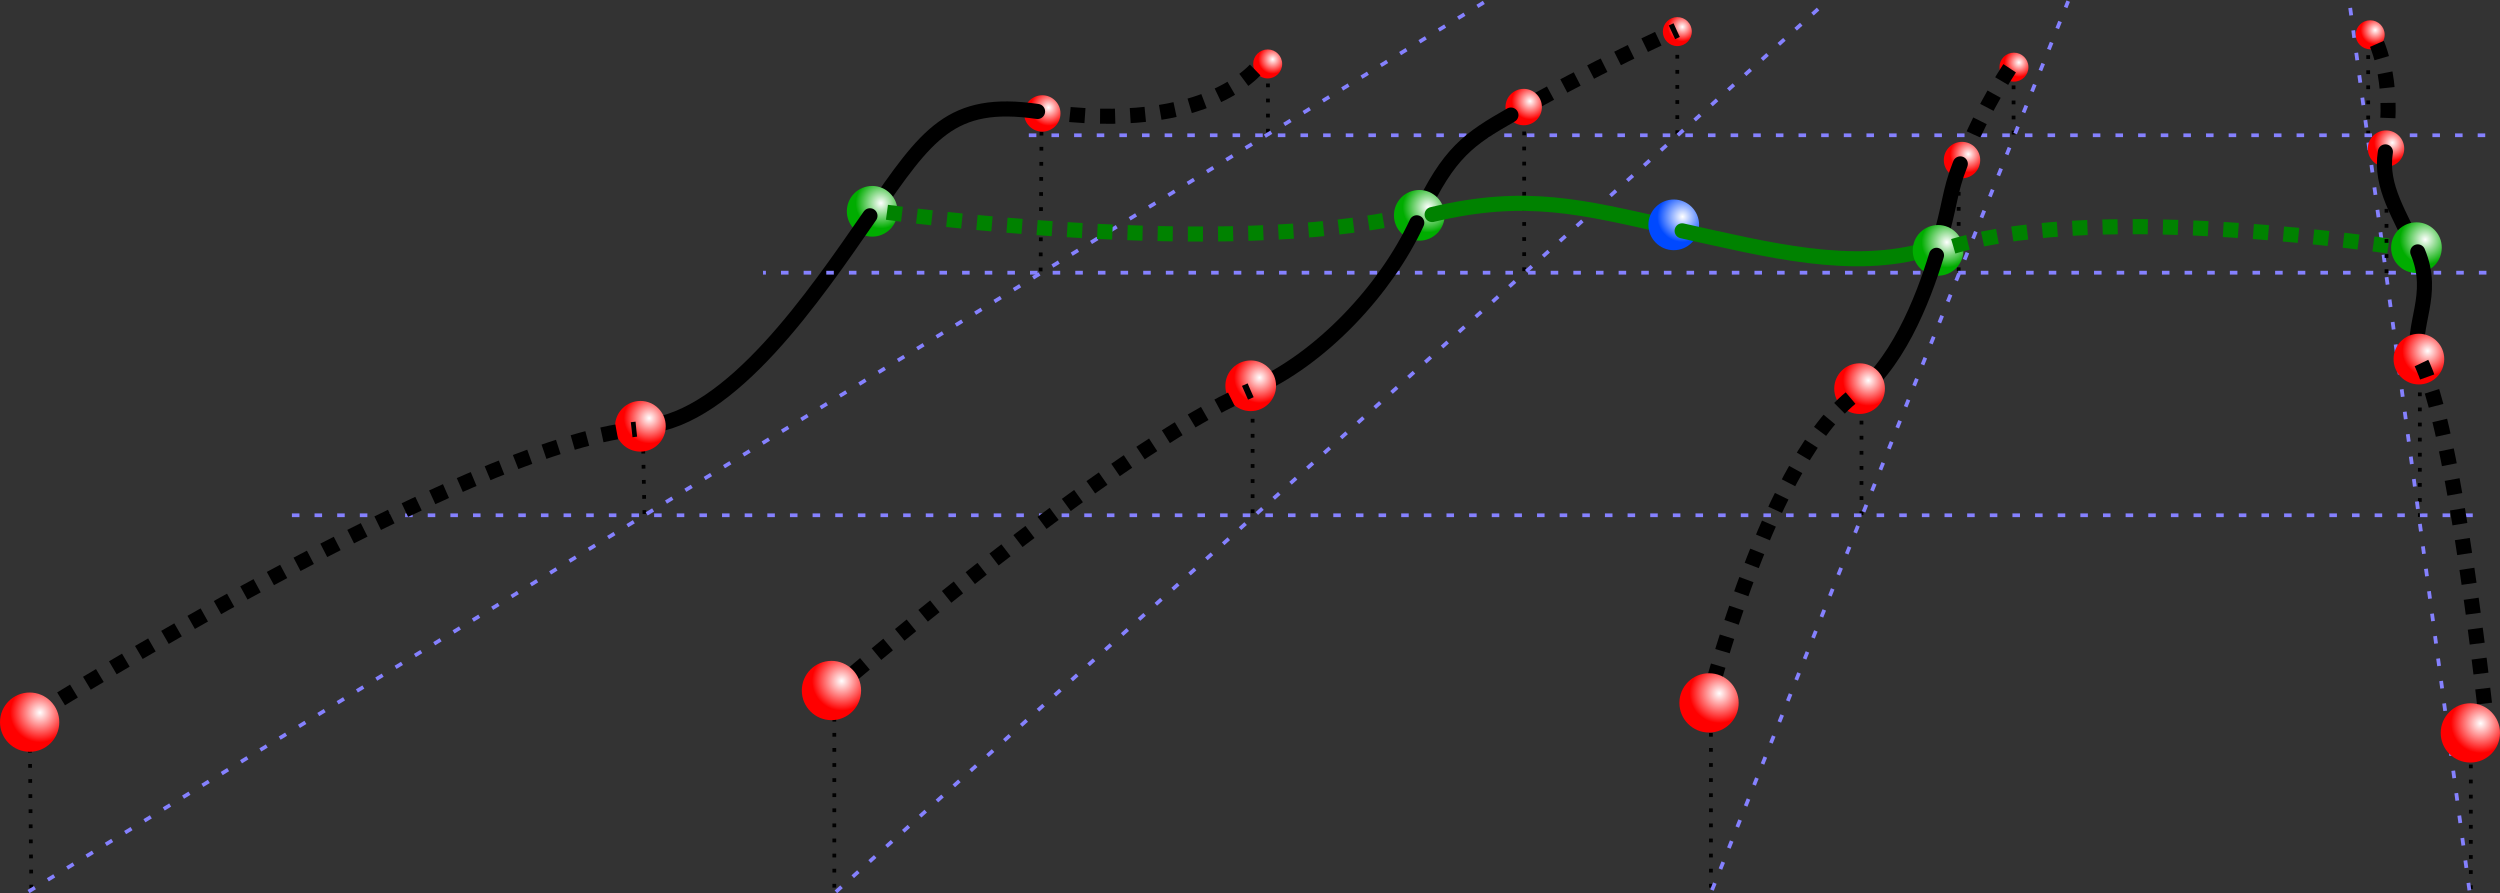 <?xml version="1.0" encoding="UTF-8" standalone="no"?>
<!-- Created with Inkscape (http://www.inkscape.org/) -->

<svg
   xmlns:dc="http://purl.org/dc/elements/1.1/"
   xmlns:cc="http://creativecommons.org/ns#"
   xmlns:rdf="http://www.w3.org/1999/02/22-rdf-syntax-ns#"
   xmlns:svg="http://www.w3.org/2000/svg"
   xmlns="http://www.w3.org/2000/svg"
   xmlns:xlink="http://www.w3.org/1999/xlink"
   xmlns:sodipodi="http://sodipodi.sourceforge.net/DTD/sodipodi-0.dtd"
   xmlns:inkscape="http://www.inkscape.org/namespaces/inkscape"
   width="662.587"
   height="236.727"
   id="svg2"
   version="1.1"
   inkscape:version="0.48.4 r9939"
   sodipodi:docname="catmullrom_interpolation.svg">
  <rect width="100%" height="100%" fill="#333333" stroke="none"/>
  <defs
     id="defs4">
    <inkscape:perspective
       sodipodi:type="inkscape:persp3d"
       inkscape:vp_x="0 : 526.18109 : 1"
       inkscape:vp_y="0 : 1000 : 0"
       inkscape:vp_z="744.09448 : 526.18109 : 1"
       inkscape:persp3d-origin="372.04724 : 350.78739 : 1"
       id="perspective4596" />
    <linearGradient
       id="linearGradient3868">
      <stop
         style="stop-color:#ffffff;stop-opacity:1;"
         offset="0"
         id="stop3870" />
      <stop
         style="stop-color:#ff0000;stop-opacity:1;"
         offset="1"
         id="stop3872" />
    </linearGradient>
    <radialGradient
       inkscape:collect="always"
       xlink:href="#linearGradient3868"
       id="radialGradient3874"
       cx="0.572"
       cy="557.694"
       fx="0.572"
       fy="557.694"
       r="7.857"
       gradientUnits="userSpaceOnUse" />
    <radialGradient
       inkscape:collect="always"
       xlink:href="#linearGradient3868-7"
       id="radialGradient3874-3"
       cx="0.572"
       cy="557.694"
       fx="0.572"
       fy="557.694"
       r="7.857"
       gradientUnits="userSpaceOnUse" />
    <linearGradient
       id="linearGradient3868-7">
      <stop
         style="stop-color:#ffffff;stop-opacity:1;"
         offset="0"
         id="stop3870-2" />
      <stop
         style="stop-color:#ff0000;stop-opacity:1;"
         offset="1"
         id="stop3872-7" />
    </linearGradient>
    <radialGradient
       r="7.857"
       fy="557.694"
       fx="0.572"
       cy="557.694"
       cx="0.572"
       gradientUnits="userSpaceOnUse"
       id="radialGradient3891"
       xlink:href="#linearGradient3868-7"
       inkscape:collect="always" />
    <radialGradient
       r="7.857"
       fy="557.694"
       fx="0.572"
       cy="557.694"
       cx="0.572"
       gradientUnits="userSpaceOnUse"
       id="radialGradient3891-1"
       xlink:href="#linearGradient3868-7-5"
       inkscape:collect="always" />
    <linearGradient
       id="linearGradient3868-7-5">
      <stop
         style="stop-color:#ffffff;stop-opacity:1;"
         offset="0"
         id="stop3870-2-9" />
      <stop
         style="stop-color:#ff0000;stop-opacity:1;"
         offset="1"
         id="stop3872-7-0" />
    </linearGradient>
    <radialGradient
       r="7.857"
       fy="557.694"
       fx="0.572"
       cy="557.694"
       cx="0.572"
       gradientUnits="userSpaceOnUse"
       id="radialGradient3925"
       xlink:href="#linearGradient3868-7-5"
       inkscape:collect="always" />
    <radialGradient
       r="7.857"
       fy="557.694"
       fx="0.572"
       cy="557.694"
       cx="0.572"
       gradientUnits="userSpaceOnUse"
       id="radialGradient3925-7"
       xlink:href="#linearGradient3868-7-5-1"
       inkscape:collect="always" />
    <linearGradient
       id="linearGradient3868-7-5-1">
      <stop
         style="stop-color:#ffffff;stop-opacity:1;"
         offset="0"
         id="stop3870-2-9-0" />
      <stop
         style="stop-color:#ff0000;stop-opacity:1;"
         offset="1"
         id="stop3872-7-0-1" />
    </linearGradient>
    <radialGradient
       r="7.857"
       fy="557.694"
       fx="0.572"
       cy="557.694"
       cx="0.572"
       gradientUnits="userSpaceOnUse"
       id="radialGradient3959"
       xlink:href="#linearGradient3868-7-5-1"
       inkscape:collect="always" />
    <radialGradient
       inkscape:collect="always"
       xlink:href="#linearGradient3868-1"
       id="radialGradient3874-32"
       cx="0.572"
       cy="557.694"
       fx="0.572"
       fy="557.694"
       r="7.857"
       gradientUnits="userSpaceOnUse" />
    <linearGradient
       id="linearGradient3868-1">
      <stop
         style="stop-color:#ffffff;stop-opacity:1;"
         offset="0"
         id="stop3870-9" />
      <stop
         style="stop-color:#ff0000;stop-opacity:1;"
         offset="1"
         id="stop3872-4" />
    </linearGradient>
    <radialGradient
       r="7.857"
       fy="557.694"
       fx="0.572"
       cy="557.694"
       cx="0.572"
       gradientUnits="userSpaceOnUse"
       id="radialGradient3993"
       xlink:href="#linearGradient3868-1"
       inkscape:collect="always" />
    <radialGradient
       inkscape:collect="always"
       xlink:href="#linearGradient3868-3"
       id="radialGradient3874-7"
       cx="0.572"
       cy="557.694"
       fx="0.572"
       fy="557.694"
       r="7.857"
       gradientUnits="userSpaceOnUse" />
    <linearGradient
       id="linearGradient3868-3">
      <stop
         style="stop-color:#ffffff;stop-opacity:1;"
         offset="0"
         id="stop3870-4" />
      <stop
         style="stop-color:#ff0000;stop-opacity:1;"
         offset="1"
         id="stop3872-0" />
    </linearGradient>
    <radialGradient
       r="7.857"
       fy="557.694"
       fx="0.572"
       cy="557.694"
       cx="0.572"
       gradientUnits="userSpaceOnUse"
       id="radialGradient3993-1"
       xlink:href="#linearGradient3868-3"
       inkscape:collect="always" />
    <radialGradient
       inkscape:collect="always"
       xlink:href="#linearGradient3868-70"
       id="radialGradient3874-5"
       cx="0.572"
       cy="557.694"
       fx="0.572"
       fy="557.694"
       r="7.857"
       gradientUnits="userSpaceOnUse" />
    <linearGradient
       id="linearGradient3868-70">
      <stop
         style="stop-color:#ffffff;stop-opacity:1;"
         offset="0"
         id="stop3870-22" />
      <stop
         style="stop-color:#ff0000;stop-opacity:1;"
         offset="1"
         id="stop3872-76" />
    </linearGradient>
    <radialGradient
       r="7.857"
       fy="557.694"
       fx="0.572"
       cy="557.694"
       cx="0.572"
       gradientUnits="userSpaceOnUse"
       id="radialGradient3993-9"
       xlink:href="#linearGradient3868-70"
       inkscape:collect="always" />
    <radialGradient
       r="7.857"
       fy="557.694"
       fx="0.572"
       cy="557.694"
       cx="0.572"
       gradientUnits="userSpaceOnUse"
       id="radialGradient3891-7"
       xlink:href="#linearGradient3868-7-1"
       inkscape:collect="always" />
    <linearGradient
       id="linearGradient3868-7-1">
      <stop
         style="stop-color:#ffffff;stop-opacity:1;"
         offset="0"
         id="stop3870-2-94" />
      <stop
         style="stop-color:#ff0000;stop-opacity:1;"
         offset="1"
         id="stop3872-7-8" />
    </linearGradient>
    <radialGradient
       r="7.857"
       fy="557.694"
       fx="0.572"
       cy="557.694"
       cx="0.572"
       gradientUnits="userSpaceOnUse"
       id="radialGradient4061"
       xlink:href="#linearGradient3868-7-1"
       inkscape:collect="always" />
    <radialGradient
       r="7.857"
       fy="557.694"
       fx="0.572"
       cy="557.694"
       cx="0.572"
       gradientUnits="userSpaceOnUse"
       id="radialGradient3891-79"
       xlink:href="#linearGradient3868-7-6"
       inkscape:collect="always" />
    <linearGradient
       id="linearGradient3868-7-6">
      <stop
         style="stop-color:#ffffff;stop-opacity:1;"
         offset="0"
         id="stop3870-2-0" />
      <stop
         style="stop-color:#ff0000;stop-opacity:1;"
         offset="1"
         id="stop3872-7-3" />
    </linearGradient>
    <radialGradient
       r="7.857"
       fy="557.694"
       fx="0.572"
       cy="557.694"
       cx="0.572"
       gradientUnits="userSpaceOnUse"
       id="radialGradient4061-7"
       xlink:href="#linearGradient3868-7-6"
       inkscape:collect="always" />
    <radialGradient
       r="7.857"
       fy="557.694"
       fx="0.572"
       cy="557.694"
       cx="0.572"
       gradientUnits="userSpaceOnUse"
       id="radialGradient3891-5"
       xlink:href="#linearGradient3868-7-0"
       inkscape:collect="always" />
    <linearGradient
       id="linearGradient3868-7-0">
      <stop
         style="stop-color:#ffffff;stop-opacity:1;"
         offset="0"
         id="stop3870-2-3" />
      <stop
         style="stop-color:#ff0000;stop-opacity:1;"
         offset="1"
         id="stop3872-7-1" />
    </linearGradient>
    <radialGradient
       r="7.857"
       fy="557.694"
       fx="0.572"
       cy="557.694"
       cx="0.572"
       gradientUnits="userSpaceOnUse"
       id="radialGradient4061-0"
       xlink:href="#linearGradient3868-7-0"
       inkscape:collect="always" />
    <radialGradient
       r="7.857"
       fy="557.694"
       fx="0.572"
       cy="557.694"
       cx="0.572"
       gradientUnits="userSpaceOnUse"
       id="radialGradient3925-1"
       xlink:href="#linearGradient3868-7-5-5"
       inkscape:collect="always" />
    <linearGradient
       id="linearGradient3868-7-5-5">
      <stop
         style="stop-color:#ffffff;stop-opacity:1;"
         offset="0"
         id="stop3870-2-9-5" />
      <stop
         style="stop-color:#ff0000;stop-opacity:1;"
         offset="1"
         id="stop3872-7-0-19" />
    </linearGradient>
    <radialGradient
       r="7.857"
       fy="557.694"
       fx="0.572"
       cy="557.694"
       cx="0.572"
       gradientUnits="userSpaceOnUse"
       id="radialGradient4129"
       xlink:href="#linearGradient3868-7-5-5"
       inkscape:collect="always" />
    <radialGradient
       r="7.857"
       fy="557.694"
       fx="0.572"
       cy="557.694"
       cx="0.572"
       gradientUnits="userSpaceOnUse"
       id="radialGradient3925-15"
       xlink:href="#linearGradient3868-7-5-9"
       inkscape:collect="always" />
    <linearGradient
       id="linearGradient3868-7-5-9">
      <stop
         style="stop-color:#ffffff;stop-opacity:1;"
         offset="0"
         id="stop3870-2-9-3" />
      <stop
         style="stop-color:#ff0000;stop-opacity:1;"
         offset="1"
         id="stop3872-7-0-4" />
    </linearGradient>
    <radialGradient
       r="7.857"
       fy="557.694"
       fx="0.572"
       cy="557.694"
       cx="0.572"
       gradientUnits="userSpaceOnUse"
       id="radialGradient4129-6"
       xlink:href="#linearGradient3868-7-5-9"
       inkscape:collect="always" />
    <radialGradient
       r="7.857"
       fy="557.694"
       fx="0.572"
       cy="557.694"
       cx="0.572"
       gradientUnits="userSpaceOnUse"
       id="radialGradient3925-4"
       xlink:href="#linearGradient3868-7-5-3"
       inkscape:collect="always" />
    <linearGradient
       id="linearGradient3868-7-5-3">
      <stop
         style="stop-color:#ffffff;stop-opacity:1;"
         offset="0"
         id="stop3870-2-9-4" />
      <stop
         style="stop-color:#ff0000;stop-opacity:1;"
         offset="1"
         id="stop3872-7-0-7" />
    </linearGradient>
    <radialGradient
       r="7.857"
       fy="557.694"
       fx="0.572"
       cy="557.694"
       cx="0.572"
       gradientUnits="userSpaceOnUse"
       id="radialGradient4129-0"
       xlink:href="#linearGradient3868-7-5-3"
       inkscape:collect="always" />
    <radialGradient
       r="7.857"
       fy="557.694"
       fx="0.572"
       cy="557.694"
       cx="0.572"
       gradientUnits="userSpaceOnUse"
       id="radialGradient3959-5"
       xlink:href="#linearGradient3868-7-5-1-2"
       inkscape:collect="always" />
    <linearGradient
       id="linearGradient3868-7-5-1-2">
      <stop
         style="stop-color:#ffffff;stop-opacity:1;"
         offset="0"
         id="stop3870-2-9-0-1" />
      <stop
         style="stop-color:#ff0000;stop-opacity:1;"
         offset="1"
         id="stop3872-7-0-1-4" />
    </linearGradient>
    <radialGradient
       r="7.857"
       fy="557.694"
       fx="0.572"
       cy="557.694"
       cx="0.572"
       gradientUnits="userSpaceOnUse"
       id="radialGradient4197"
       xlink:href="#linearGradient3868-7-5-1-2"
       inkscape:collect="always" />
    <radialGradient
       r="7.857"
       fy="557.694"
       fx="0.572"
       cy="557.694"
       cx="0.572"
       gradientUnits="userSpaceOnUse"
       id="radialGradient3959-1"
       xlink:href="#linearGradient3868-7-5-1-9"
       inkscape:collect="always" />
    <linearGradient
       id="linearGradient3868-7-5-1-9">
      <stop
         style="stop-color:#ffffff;stop-opacity:1;"
         offset="0"
         id="stop3870-2-9-0-3" />
      <stop
         style="stop-color:#ff0000;stop-opacity:1;"
         offset="1"
         id="stop3872-7-0-1-6" />
    </linearGradient>
    <radialGradient
       r="7.857"
       fy="557.694"
       fx="0.572"
       cy="557.694"
       cx="0.572"
       gradientUnits="userSpaceOnUse"
       id="radialGradient4197-3"
       xlink:href="#linearGradient3868-7-5-1-9"
       inkscape:collect="always" />
    <radialGradient
       r="7.857"
       fy="557.694"
       fx="0.572"
       cy="557.694"
       cx="0.572"
       gradientUnits="userSpaceOnUse"
       id="radialGradient3959-4"
       xlink:href="#linearGradient3868-7-5-1-1"
       inkscape:collect="always" />
    <linearGradient
       id="linearGradient3868-7-5-1-1">
      <stop
         style="stop-color:#ffffff;stop-opacity:1;"
         offset="0"
         id="stop3870-2-9-0-9" />
      <stop
         style="stop-color:#ff0000;stop-opacity:1;"
         offset="1"
         id="stop3872-7-0-1-7" />
    </linearGradient>
    <radialGradient
       r="7.857"
       fy="557.694"
       fx="0.572"
       cy="557.694"
       cx="0.572"
       gradientUnits="userSpaceOnUse"
       id="radialGradient4197-2"
       xlink:href="#linearGradient3868-7-5-1-1"
       inkscape:collect="always" />
    <radialGradient
       r="7.857"
       fy="557.694"
       fx="0.572"
       cy="557.694"
       cx="0.572"
       gradientUnits="userSpaceOnUse"
       id="radialGradient3891-0"
       xlink:href="#linearGradient3868-7-8"
       inkscape:collect="always" />
    <linearGradient
       id="linearGradient3868-7-8">
      <stop
         style="stop-color:#ffffff;stop-opacity:1;"
         offset="0"
         id="stop3870-2-7" />
      <stop
         style="stop-color:#00ad00;stop-opacity:1;"
         offset="1"
         id="stop3872-7-34" />
    </linearGradient>
    <radialGradient
       r="7.857"
       fy="557.694"
       fx="0.572"
       cy="557.694"
       cx="0.572"
       gradientUnits="userSpaceOnUse"
       id="radialGradient4265"
       xlink:href="#linearGradient3868-7-8"
       inkscape:collect="always" />
    <radialGradient
       r="7.857"
       fy="557.694"
       fx="0.572"
       cy="557.694"
       cx="0.572"
       gradientUnits="userSpaceOnUse"
       id="radialGradient3891-9"
       xlink:href="#linearGradient3868-7-08"
       inkscape:collect="always" />
    <linearGradient
       id="linearGradient3868-7-08">
      <stop
         style="stop-color:#ffffff;stop-opacity:1;"
         offset="0"
         id="stop3870-2-4" />
      <stop
         style="stop-color:#ff0000;stop-opacity:1;"
         offset="1"
         id="stop3872-7-7" />
    </linearGradient>
    <radialGradient
       r="7.857"
       fy="557.694"
       fx="0.572"
       cy="557.694"
       cx="0.572"
       gradientUnits="userSpaceOnUse"
       id="radialGradient3891-2"
       xlink:href="#linearGradient3868-7-2"
       inkscape:collect="always" />
    <linearGradient
       id="linearGradient3868-7-2">
      <stop
         style="stop-color:#ffffff;stop-opacity:1;"
         offset="0"
         id="stop3870-2-1" />
      <stop
         style="stop-color:#ff0000;stop-opacity:1;"
         offset="1"
         id="stop3872-7-6" />
    </linearGradient>
    <radialGradient
       r="7.857"
       fy="557.694"
       fx="0.572"
       cy="557.694"
       cx="0.572"
       gradientUnits="userSpaceOnUse"
       id="radialGradient3891-8"
       xlink:href="#linearGradient3868-7-02"
       inkscape:collect="always" />
    <linearGradient
       id="linearGradient3868-7-02">
      <stop
         style="stop-color:#ffffff;stop-opacity:1;"
         offset="0"
         id="stop3870-2-36" />
      <stop
         style="stop-color:#ff0000;stop-opacity:1;"
         offset="1"
         id="stop3872-7-67" />
    </linearGradient>
    <radialGradient
       r="7.857"
       fy="557.694"
       fx="0.572"
       cy="557.694"
       cx="0.572"
       gradientUnits="userSpaceOnUse"
       id="radialGradient4265-1"
       xlink:href="#linearGradient3868-7-8-3"
       inkscape:collect="always" />
    <linearGradient
       id="linearGradient3868-7-8-3">
      <stop
         style="stop-color:#ffffff;stop-opacity:1;"
         offset="0"
         id="stop3870-2-7-9" />
      <stop
         style="stop-color:#00ad00;stop-opacity:1;"
         offset="1"
         id="stop3872-7-34-1" />
    </linearGradient>
    <radialGradient
       r="7.857"
       fy="557.694"
       fx="0.572"
       cy="557.694"
       cx="0.572"
       gradientUnits="userSpaceOnUse"
       id="radialGradient4401"
       xlink:href="#linearGradient3868-7-8-3"
       inkscape:collect="always" />
    <radialGradient
       r="7.857"
       fy="557.694"
       fx="0.572"
       cy="557.694"
       cx="0.572"
       gradientUnits="userSpaceOnUse"
       id="radialGradient4265-2"
       xlink:href="#linearGradient3868-7-8-8"
       inkscape:collect="always" />
    <linearGradient
       id="linearGradient3868-7-8-8">
      <stop
         style="stop-color:#ffffff;stop-opacity:1;"
         offset="0"
         id="stop3870-2-7-0" />
      <stop
         style="stop-color:#00ad00;stop-opacity:1;"
         offset="1"
         id="stop3872-7-34-4" />
    </linearGradient>
    <radialGradient
       r="7.857"
       fy="557.694"
       fx="0.572"
       cy="557.694"
       cx="0.572"
       gradientUnits="userSpaceOnUse"
       id="radialGradient4401-8"
       xlink:href="#linearGradient3868-7-8-8"
       inkscape:collect="always" />
    <radialGradient
       r="7.857"
       fy="557.694"
       fx="0.572"
       cy="557.694"
       cx="0.572"
       gradientUnits="userSpaceOnUse"
       id="radialGradient4265-8"
       xlink:href="#linearGradient3868-7-8-6"
       inkscape:collect="always" />
    <linearGradient
       id="linearGradient3868-7-8-6">
      <stop
         style="stop-color:#ffffff;stop-opacity:1;"
         offset="0"
         id="stop3870-2-7-1" />
      <stop
         style="stop-color:#00ad00;stop-opacity:1;"
         offset="1"
         id="stop3872-7-34-0" />
    </linearGradient>
    <radialGradient
       r="7.857"
       fy="557.694"
       fx="0.572"
       cy="557.694"
       cx="0.572"
       gradientUnits="userSpaceOnUse"
       id="radialGradient4401-0"
       xlink:href="#linearGradient3868-7-8-6"
       inkscape:collect="always" />
    <radialGradient
       r="7.857"
       fy="557.694"
       fx="0.572"
       cy="557.694"
       cx="0.572"
       gradientUnits="userSpaceOnUse"
       id="radialGradient4401-01"
       xlink:href="#linearGradient3868-7-8-3-6"
       inkscape:collect="always" />
    <linearGradient
       id="linearGradient3868-7-8-3-6">
      <stop
         style="stop-color:#ffffff;stop-opacity:1;"
         offset="0"
         id="stop3870-2-7-9-8" />
      <stop
         style="stop-color:#0049ff;stop-opacity:1;"
         offset="1"
         id="stop3872-7-34-1-4" />
    </linearGradient>
    <radialGradient
       r="7.857"
       fy="557.694"
       fx="0.572"
       cy="557.694"
       cx="0.572"
       gradientUnits="userSpaceOnUse"
       id="radialGradient4629"
       xlink:href="#linearGradient3868-7-8-3-6"
       inkscape:collect="always" />
  </defs>
  <sodipodi:namedview
     id="base"
     pagecolor="#ffffff"
     bordercolor="#666666"
     borderopacity="1.0"
     inkscape:pageopacity="0.0"
     inkscape:pageshadow="2"
     inkscape:zoom="1.081964"
     inkscape:cx="458.86095"
     inkscape:cy="6.63019"
     inkscape:document-units="px"
     inkscape:current-layer="layer1"
     showgrid="false"
     inkscape:window-width="1857"
     inkscape:window-height="1056"
     inkscape:window-x="63"
     inkscape:window-y="24"
     inkscape:window-maximized="1"
     showguides="true"
     inkscape:guide-bbox="true"
     fit-margin-top="0"
     fit-margin-left="0"
     fit-margin-right="0"
     fit-margin-bottom="0" />
  <g
     inkscape:label="Layer 1"
     inkscape:groupmode="layer"
     id="layer1"
     transform="translate(11.515,-370.086)">
    <path
       style="fill:none;stroke:#000000;stroke-width:1;stroke-linecap:butt;stroke-linejoin:miter;stroke-miterlimit:4;stroke-opacity:1;stroke-dasharray:1, 3;stroke-dashoffset:0"
       d="m 643.341,605.711 0,-42.857"
       id="path4478-94"
       inkscape:connector-curvature="0" />
    <path
       style="fill:none;stroke:#000000;stroke-width:1;stroke-linecap:butt;stroke-linejoin:miter;stroke-miterlimit:4;stroke-opacity:1;stroke-dasharray:1, 3;stroke-dashoffset:0"
       d="m 629.83,507.095 0,-42.857"
       id="path4478-969"
       inkscape:connector-curvature="0" />
    <path
       style="fill:none;stroke:#000000;stroke-width:1;stroke-linecap:butt;stroke-linejoin:miter;stroke-miterlimit:4;stroke-opacity:1;stroke-dasharray:1, 3;stroke-dashoffset:0"
       d="m 616.137,405.712 0,-27.321"
       id="path4478-953"
       inkscape:connector-curvature="0"
       sodipodi:nodetypes="cc" />
    <path
       style="fill:none;stroke:#000000;stroke-width:1;stroke-linecap:butt;stroke-linejoin:miter;stroke-miterlimit:4;stroke-opacity:1;stroke-dasharray:1, 3;stroke-dashoffset:0"
       d="m 522.154,405.73 0,-18.036"
       id="path4478-28"
       inkscape:connector-curvature="0"
       sodipodi:nodetypes="cc" />
    <path
       style="fill:none;stroke:#000000;stroke-width:1;stroke-linecap:butt;stroke-linejoin:miter;stroke-miterlimit:4;stroke-opacity:1;stroke-dasharray:1, 3;stroke-dashoffset:0"
       d="m 507.602,441.94 0,-29.978"
       id="path4478-96"
       inkscape:connector-curvature="0"
       sodipodi:nodetypes="cc" />
    <path
       style="fill:none;stroke:#000000;stroke-width:1;stroke-linecap:butt;stroke-linejoin:miter;stroke-miterlimit:4;stroke-opacity:1;stroke-dasharray:1, 3;stroke-dashoffset:0"
       d="m 481.843,506.59 0,-34.271"
       id="path4478-7"
       inkscape:connector-curvature="0"
       sodipodi:nodetypes="cc" />
    <path
       style="fill:none;stroke:#000000;stroke-width:1;stroke-linecap:butt;stroke-linejoin:miter;stroke-miterlimit:4;stroke-opacity:1;stroke-dasharray:1, 3;stroke-dashoffset:0"
       d="m 441.942,605.333 0,-48.918"
       id="path4478-12"
       inkscape:connector-curvature="0"
       sodipodi:nodetypes="cc" />
    <path
       style="fill:none;stroke:#000000;stroke-width:1;stroke-linecap:butt;stroke-linejoin:miter;stroke-miterlimit:4;stroke-opacity:1;stroke-dasharray:1, 3;stroke-dashoffset:0"
       d="m 433.026,405.623 0,-27.5"
       id="path4478-1"
       inkscape:connector-curvature="0"
       sodipodi:nodetypes="cc" />
    <path
       style="fill:none;stroke:#000000;stroke-width:1;stroke-linecap:butt;stroke-linejoin:miter;stroke-miterlimit:4;stroke-opacity:1;stroke-dasharray:1, 3;stroke-dashoffset:0"
       d="m 392.444,441.94 0,-42.857"
       id="path4478-23"
       inkscape:connector-curvature="0" />
    <path
       style="fill:none;stroke:#000000;stroke-width:1;stroke-linecap:butt;stroke-linejoin:miter;stroke-miterlimit:4;stroke-opacity:1;stroke-dasharray:1, 3;stroke-dashoffset:0"
       d="m 320.471,506.085 0,-33.261"
       id="path4478-2"
       inkscape:connector-curvature="0"
       sodipodi:nodetypes="cc" />
    <path
       style="fill:none;stroke:#000000;stroke-width:1;stroke-linecap:butt;stroke-linejoin:miter;stroke-miterlimit:4;stroke-opacity:1;stroke-dasharray:1, 3;stroke-dashoffset:0"
       d="m 209.607,605.333 0,-52.454"
       id="path4478-95"
       inkscape:connector-curvature="0"
       sodipodi:nodetypes="cc" />
    <path
       style="fill:none;stroke:#000000;stroke-width:1;stroke-linecap:butt;stroke-linejoin:miter;stroke-miterlimit:4;stroke-opacity:1;stroke-dasharray:1, 3;stroke-dashoffset:0"
       d="m 324.538,405.219 0,-17.603"
       id="path4478-30"
       inkscape:connector-curvature="0"
       sodipodi:nodetypes="cc" />
    <path
       style="fill:none;stroke:#000000;stroke-width:1;stroke-linecap:butt;stroke-linejoin:miter;stroke-miterlimit:4;stroke-opacity:1;stroke-dasharray:1, 3;stroke-dashoffset:0"
       d="m 264.286,442.005 0.253,-41.089"
       id="path4478-9"
       inkscape:connector-curvature="0"
       sodipodi:nodetypes="cc" />
    <path
       style="fill:none;stroke:#000000;stroke-width:1;stroke-linecap:butt;stroke-linejoin:miter;stroke-miterlimit:4;stroke-opacity:1;stroke-dasharray:1, 3;stroke-dashoffset:0"
       d="M -3.214,605.576 -3.658,562.15"
       id="path4478"
       inkscape:connector-curvature="0"
       sodipodi:nodetypes="cc" />
    <path
       style="fill:none;stroke:#000000;stroke-width:1;stroke-linecap:butt;stroke-linejoin:miter;stroke-miterlimit:4;stroke-opacity:1;stroke-dasharray:1, 3;stroke-dashoffset:0"
       d="m 159.286,506.291 -0.436,-22.543"
       id="path4478-3"
       inkscape:connector-curvature="0"
       sodipodi:nodetypes="cc" />
    <path
       transform="matrix(0.489,0,0,0.489,434.083,104.512)"
       sodipodi:type="arc"
       style="fill:url(#radialGradient4197);fill-opacity:1;stroke:none"
       id="path3866-0-7-3-3"
       sodipodi:cx="-2.1428571"
       sodipodi:cy="560.2193"
       sodipodi:rx="7.8571429"
       sodipodi:ry="7.8571429"
       d="m 5.714,560.219 c 0,4.339 -3.518,7.857 -7.857,7.857 C -6.482,568.076 -10,564.559 -10,560.219 c 0,-4.339 3.518,-7.857 7.857,-7.857 4.339,0 7.857,3.518 7.857,7.857 z" />
    <path
       transform="matrix(0.489,0,0,0.489,325.511,113.083)"
       sodipodi:type="arc"
       style="fill:url(#radialGradient3959);fill-opacity:1;stroke:none"
       id="path3866-0-7-3"
       sodipodi:cx="-2.1428571"
       sodipodi:cy="560.2193"
       sodipodi:rx="7.8571429"
       sodipodi:ry="7.8571429"
       d="m 5.714,560.219 c 0,4.339 -3.518,7.857 -7.857,7.857 C -6.482,568.076 -10,564.559 -10,560.219 c 0,-4.339 3.518,-7.857 7.857,-7.857 4.339,0 7.857,3.518 7.857,7.857 z" />
    <path
       style="fill:none;stroke:#000000;stroke-width:4;stroke-linecap:butt;stroke-linejoin:miter;stroke-miterlimit:4;stroke-opacity:1;stroke-dasharray:4, 4;stroke-dashoffset:0"
       d="m 264.107,399.505 c 46.037,6.711 58.75,-12.857 58.75,-12.857"
       id="path3012"
       inkscape:connector-curvature="0" />
    <path
       transform="matrix(0.614,0,0,0.614,266.044,56.181)"
       sodipodi:type="arc"
       style="fill:url(#radialGradient3925);fill-opacity:1;stroke:none"
       id="path3866-0-7"
       sodipodi:cx="-2.1428571"
       sodipodi:cy="560.2193"
       sodipodi:rx="7.8571429"
       sodipodi:ry="7.8571429"
       d="m 5.714,560.219 c 0,4.339 -3.518,7.857 -7.857,7.857 C -6.482,568.076 -10,564.559 -10,560.219 c 0,-4.339 3.518,-7.857 7.857,-7.857 4.339,0 7.857,3.518 7.857,7.857 z" />
    <path
       style="fill:none;stroke:#000000;stroke-width:4;stroke-linecap:round;stroke-linejoin:miter;stroke-miterlimit:4;stroke-opacity:1;stroke-dasharray:none;stroke-dashoffset:0"
       d="M 219.498,426.829 C 234.183,405.627 240.458,396.276 263.476,399.631"
       id="path3819"
       inkscape:connector-curvature="0"
       sodipodi:nodetypes="cc" />
    <path
       transform="matrix(0.855,0,0,0.855,221.476,-52.901)"
       sodipodi:type="arc"
       style="fill:url(#radialGradient4265);fill-opacity:1;stroke:none"
       id="path3866-0-5"
       sodipodi:cx="-2.1428571"
       sodipodi:cy="560.2193"
       sodipodi:rx="7.8571429"
       sodipodi:ry="7.8571429"
       d="m 5.714,560.219 c 0,4.339 -3.518,7.857 -7.857,7.857 C -6.482,568.076 -10,564.559 -10,560.219 c 0,-4.339 3.518,-7.857 7.857,-7.857 4.339,0 7.857,3.518 7.857,7.857 z" />
    <path
       style="fill:none;stroke:#000000;stroke-width:4;stroke-linecap:round;stroke-linejoin:miter;stroke-miterlimit:4;stroke-opacity:1;stroke-dasharray:none;stroke-dashoffset:0"
       d="m 159.643,483.076 c 22.706,-2.117 44.724,-34.598 59.409,-55.801"
       id="path4456"
       inkscape:connector-curvature="0"
       sodipodi:nodetypes="cc" />
    <g
       id="g4598"
       style="stroke:#8581ff;stroke-width:1;stroke-linecap:butt;stroke-miterlimit:1;stroke-opacity:1;stroke-dasharray:2, 4;stroke-dashoffset:0">
      <path
         sodipodi:nodetypes="cc"
         inkscape:connector-curvature="0"
         id="path2985"
         d="M 210.029,606.452 472.343,370.683"
         style="fill:none;stroke:#8581ff;stroke-width:1;stroke-linecap:butt;stroke-linejoin:miter;stroke-miterlimit:1;stroke-opacity:1;stroke-dasharray:2, 4;stroke-dashoffset:0" />
      <path
         sodipodi:nodetypes="cccccc"
         inkscape:connector-curvature="0"
         id="path2987"
         d="m 442.228,605.99 94.403,-235.609 m 106.332,235.677 -31.821,-235.549 M -3.96,606.385 382.802,370.086"
         style="fill:none;stroke:#8581ff;stroke-width:1;stroke-linecap:butt;stroke-linejoin:miter;stroke-miterlimit:1;stroke-opacity:1;stroke-dasharray:2, 4;stroke-dashoffset:0" />
      <path
         inkscape:connector-curvature="0"
         id="path2993"
         d="m 643.85,506.648 -579.564,0"
         style="fill:none;stroke:#8581ff;stroke-width:1;stroke-linecap:butt;stroke-linejoin:miter;stroke-miterlimit:1;stroke-opacity:1;stroke-dasharray:2, 4;stroke-dashoffset:0"
         sodipodi:nodetypes="cc" />
      <path
         inkscape:connector-curvature="0"
         id="path2995"
         d="m 647.476,442.362 -456.762,0"
         style="fill:none;stroke:#8581ff;stroke-width:1;stroke-linecap:butt;stroke-linejoin:miter;stroke-miterlimit:1;stroke-opacity:1;stroke-dasharray:2, 4;stroke-dashoffset:0"
         sodipodi:nodetypes="cc" />
      <path
         inkscape:connector-curvature="0"
         id="path2997"
         d="m 647.158,405.934 -388.586,0"
         style="fill:none;stroke:#8581ff;stroke-width:1;stroke-linecap:butt;stroke-linejoin:miter;stroke-miterlimit:1;stroke-opacity:1;stroke-dasharray:2, 4;stroke-dashoffset:0"
         sodipodi:nodetypes="cc" />
    </g>
    <path
       transform="matrix(0.855,0,0,0.855,160.048,4.076)"
       sodipodi:type="arc"
       style="fill:url(#radialGradient3891);fill-opacity:1;stroke:none"
       id="path3866-0"
       sodipodi:cx="-2.1428571"
       sodipodi:cy="560.2193"
       sodipodi:rx="7.8571429"
       sodipodi:ry="7.8571429"
       d="m 5.714,560.219 c 0,4.339 -3.518,7.857 -7.857,7.857 C -6.482,568.076 -10,564.559 -10,560.219 c 0,-4.339 3.518,-7.857 7.857,-7.857 4.339,0 7.857,3.518 7.857,7.857 z" />
    <path
       style="fill:none;stroke:#000000;stroke-width:4;stroke-linecap:butt;stroke-linejoin:miter;stroke-miterlimit:4;stroke-opacity:1;stroke-dasharray:4, 4;stroke-dashoffset:0"
       d="m -2.143,559.505 c 0,0 113.848,-71.438 159.26,-75.671"
       id="path3821"
       inkscape:connector-curvature="0"
       sodipodi:nodetypes="cc" />
    <path
       style="fill:none;stroke:#000000;stroke-width:4;stroke-linecap:butt;stroke-linejoin:miter;stroke-miterlimit:4;stroke-opacity:1;stroke-dasharray:4, 4;stroke-dashoffset:0"
       d="m 388.929,400.576 c 21.827,-12.488 43.929,-22.5 43.929,-22.5"
       id="path3811"
       inkscape:connector-curvature="0" />
    <path
       transform="matrix(0.614,0,0,0.614,393.636,54.484)"
       sodipodi:type="arc"
       style="fill:url(#radialGradient4129);fill-opacity:1;stroke:none"
       id="path3866-0-7-8"
       sodipodi:cx="-2.1428571"
       sodipodi:cy="560.2193"
       sodipodi:rx="7.8571429"
       sodipodi:ry="7.8571429"
       d="m 5.714,560.219 c 0,4.339 -3.518,7.857 -7.857,7.857 C -6.482,568.076 -10,564.559 -10,560.219 c 0,-4.339 3.518,-7.857 7.857,-7.857 4.339,0 7.857,3.518 7.857,7.857 z" />
    <path
       style="fill:none;stroke:#000000;stroke-width:4;stroke-linecap:round;stroke-linejoin:miter;stroke-miterlimit:4;stroke-opacity:1;stroke-dasharray:none"
       d="m 364.733,427.113 c 7.698,-16.706 13.282,-20.293 24.195,-26.537"
       id="path3827"
       inkscape:connector-curvature="0" />
    <path
       transform="matrix(0.489,0,0,0.489,523.296,113.938)"
       sodipodi:type="arc"
       style="fill:url(#radialGradient4197-3);fill-opacity:1;stroke:none"
       id="path3866-0-7-3-32"
       sodipodi:cx="-2.1428571"
       sodipodi:cy="560.2193"
       sodipodi:rx="7.8571429"
       sodipodi:ry="7.8571429"
       d="m 5.714,560.219 c 0,4.339 -3.518,7.857 -7.857,7.857 C -6.482,568.076 -10,564.559 -10,560.219 c 0,-4.339 3.518,-7.857 7.857,-7.857 4.339,0 7.857,3.518 7.857,7.857 z" />
    <path
       style="fill:none;stroke:#000000;stroke-width:4;stroke-linecap:butt;stroke-linejoin:miter;stroke-miterlimit:4;stroke-opacity:1;stroke-dasharray:4, 4;stroke-dashoffset:0"
       d="m 508.393,413.076 c 6.175,-15.693 13.75,-26.429 13.75,-26.429"
       id="path3813"
       inkscape:connector-curvature="0" />
    <path
       transform="matrix(0.614,0,0,0.614,509.8,68.533)"
       sodipodi:type="arc"
       style="fill:url(#radialGradient4129-6);fill-opacity:1;stroke:none"
       id="path3866-0-7-4"
       sodipodi:cx="-2.1428571"
       sodipodi:cy="560.2193"
       sodipodi:rx="7.8571429"
       sodipodi:ry="7.8571429"
       d="m 5.714,560.219 c 0,4.339 -3.518,7.857 -7.857,7.857 C -6.482,568.076 -10,564.559 -10,560.219 c 0,-4.339 3.518,-7.857 7.857,-7.857 4.339,0 7.857,3.518 7.857,7.857 z" />
    <path
       transform="matrix(0.489,0,0,0.489,617.715,105.352)"
       sodipodi:type="arc"
       style="fill:url(#radialGradient4197-2);fill-opacity:1;stroke:none"
       id="path3866-0-7-3-7"
       sodipodi:cx="-2.1428571"
       sodipodi:cy="560.2193"
       sodipodi:rx="7.8571429"
       sodipodi:ry="7.8571429"
       d="m 5.714,560.219 c 0,4.339 -3.518,7.857 -7.857,7.857 C -6.482,568.076 -10,564.559 -10,560.219 c 0,-4.339 3.518,-7.857 7.857,-7.857 4.339,0 7.857,3.518 7.857,7.857 z" />
    <path
       style="fill:none;stroke:#000000;stroke-width:4;stroke-linecap:butt;stroke-linejoin:miter;stroke-miterlimit:4;stroke-opacity:1;stroke-dasharray:4, 4;stroke-dashoffset:0"
       d="m 620.568,409.31 c 3.024,-18.808 -2.929,-29.383 -2.929,-29.383"
       id="path3815"
       inkscape:connector-curvature="0"
       sodipodi:nodetypes="cc" />
    <path
       transform="matrix(0.614,0,0,0.614,622.18,65.503)"
       sodipodi:type="arc"
       style="fill:url(#radialGradient4129-0);fill-opacity:1;stroke:none"
       id="path3866-0-7-6"
       sodipodi:cx="-2.1428571"
       sodipodi:cy="560.2193"
       sodipodi:rx="7.8571429"
       sodipodi:ry="7.8571429"
       d="m 5.714,560.219 c 0,4.339 -3.518,7.857 -7.857,7.857 C -6.482,568.076 -10,564.559 -10,560.219 c 0,-4.339 3.518,-7.857 7.857,-7.857 4.339,0 7.857,3.518 7.857,7.857 z" />
    <path
       style="fill:none;stroke:#000000;stroke-width:4;stroke-linecap:round;stroke-linejoin:miter;stroke-miterlimit:4;stroke-opacity:1;stroke-dasharray:none"
       d="m 628.824,436.756 c -4.058,-9.667 -9.636,-17.013 -8.124,-26.417"
       id="path3841"
       inkscape:connector-curvature="0"
       sodipodi:nodetypes="cc" />
    <path
       sodipodi:type="arc"
       style="fill:url(#radialGradient3874);fill-opacity:1;stroke:none"
       id="path3866"
       sodipodi:cx="-2.1428571"
       sodipodi:cy="560.2193"
       sodipodi:rx="7.8571429"
       sodipodi:ry="7.8571429"
       d="m 5.714,560.219 c 0,4.339 -3.518,7.857 -7.857,7.857 C -6.482,568.076 -10,564.559 -10,560.219 c 0,-4.339 3.518,-7.857 7.857,-7.857 4.339,0 7.857,3.518 7.857,7.857 z"
       transform="translate(-1.515,1.263)" />
    <path
       style="fill:none;stroke:#000000;stroke-width:4;stroke-linecap:round;stroke-linejoin:miter;stroke-miterlimit:4;stroke-opacity:1;stroke-dasharray:none"
       d="m 501.972,435.855 c 3.563,-11.72 2.976,-14.486 6.064,-22.332"
       id="path3837"
       inkscape:connector-curvature="0"
       sodipodi:nodetypes="cc" />
    <path
       style="fill:none;stroke:#008200;stroke-width:4;stroke-linecap:butt;stroke-linejoin:miter;stroke-miterlimit:4;stroke-opacity:1;stroke-dasharray:4, 4;stroke-dashoffset:0"
       d="m 223.565,426.349 c 0,0 89.094,12.576 139.253,0.597"
       id="path4612"
       inkscape:connector-curvature="0"
       sodipodi:nodetypes="cc" />
    <path
       transform="matrix(0.855,0,0,0.855,366.476,-51.83)"
       sodipodi:type="arc"
       style="fill:url(#radialGradient4401);fill-opacity:1;stroke:none"
       id="path3866-0-5-2"
       sodipodi:cx="-2.1428571"
       sodipodi:cy="560.2193"
       sodipodi:rx="7.8571429"
       sodipodi:ry="7.8571429"
       d="m 5.714,560.219 c 0,4.339 -3.518,7.857 -7.857,7.857 C -6.482,568.076 -10,564.559 -10,560.219 c 0,-4.339 3.518,-7.857 7.857,-7.857 4.339,0 7.857,3.518 7.857,7.857 z" />
    <path
       style="fill:none;stroke:#008200;stroke-width:4;stroke-linecap:round;stroke-linejoin:miter;stroke-miterlimit:4;stroke-opacity:1;stroke-dasharray:none"
       d="m 368.046,426.947 c 25.079,-5.989 39.952,-1.882 62.798,3.167"
       id="path4650"
       inkscape:connector-curvature="0"
       sodipodi:nodetypes="cc" />
    <path
       style="fill:none;stroke:#000000;stroke-width:4;stroke-linecap:round;stroke-linejoin:miter;stroke-miterlimit:4;stroke-opacity:1;stroke-dasharray:none"
       d="m 320.094,473.365 c 18.653,-8.005 35.877,-26.859 43.882,-44.231"
       id="path4462"
       inkscape:connector-curvature="0"
       sodipodi:nodetypes="cc" />
    <path
       transform="matrix(0.855,0,0,0.855,321.799,-6.657)"
       sodipodi:type="arc"
       style="fill:url(#radialGradient4061);fill-opacity:1;stroke:none"
       id="path3866-0-1"
       sodipodi:cx="-2.1428571"
       sodipodi:cy="560.2193"
       sodipodi:rx="7.8571429"
       sodipodi:ry="7.8571429"
       d="m 5.714,560.219 c 0,4.339 -3.518,7.857 -7.857,7.857 C -6.482,568.076 -10,564.559 -10,560.219 c 0,-4.339 3.518,-7.857 7.857,-7.857 4.339,0 7.857,3.518 7.857,7.857 z" />
    <path
       style="fill:none;stroke:#000000;stroke-width:4;stroke-linecap:butt;stroke-linejoin:miter;stroke-miterlimit:4;stroke-opacity:1;stroke-dasharray:4, 4;stroke-dashoffset:0"
       d="m 208.571,553.791 c 0,0 74.063,-64.251 111.369,-80.26"
       id="path3829"
       inkscape:connector-curvature="0"
       sodipodi:nodetypes="cc" />
    <path
       transform="matrix(0.855,0,0,0.855,433.918,-49.309)"
       sodipodi:type="arc"
       style="fill:url(#radialGradient4629);fill-opacity:1;stroke:none"
       id="path3866-0-5-2-7"
       sodipodi:cx="-2.1428571"
       sodipodi:cy="560.2193"
       sodipodi:rx="7.8571429"
       sodipodi:ry="7.8571429"
       d="m 5.714,560.219 c 0,4.339 -3.518,7.857 -7.857,7.857 C -6.482,568.076 -10,564.559 -10,560.219 c 0,-4.339 3.518,-7.857 7.857,-7.857 4.339,0 7.857,3.518 7.857,7.857 z" />
    <path
       style="fill:none;stroke:#008200;stroke-width:4;stroke-linecap:round;stroke-linejoin:miter;stroke-miterlimit:4;stroke-opacity:1;stroke-dasharray:none"
       d="m 434.309,431.269 c 22.846,5.049 45.114,10.809 65.115,4.892"
       id="path4610"
       inkscape:connector-curvature="0"
       sodipodi:nodetypes="cc" />
    <path
       transform="matrix(0.855,0,0,0.855,503.976,-42.544)"
       sodipodi:type="arc"
       style="fill:url(#radialGradient4401-8);fill-opacity:1;stroke:none"
       id="path3866-0-5-0"
       sodipodi:cx="-2.1428571"
       sodipodi:cy="560.2193"
       sodipodi:rx="7.8571429"
       sodipodi:ry="7.8571429"
       d="m 5.714,560.219 c 0,4.339 -3.518,7.857 -7.857,7.857 C -6.482,568.076 -10,564.559 -10,560.219 c 0,-4.339 3.518,-7.857 7.857,-7.857 4.339,0 7.857,3.518 7.857,7.857 z" />
    <path
       transform="matrix(0.855,0,0,0.855,630.761,-43.258)"
       sodipodi:type="arc"
       style="fill:url(#radialGradient4401-0);fill-opacity:1;stroke:none"
       id="path3866-0-5-5"
       sodipodi:cx="-2.1428571"
       sodipodi:cy="560.2193"
       sodipodi:rx="7.8571429"
       sodipodi:ry="7.8571429"
       d="m 5.714,560.219 c 0,4.339 -3.518,7.857 -7.857,7.857 C -6.482,568.076 -10,564.559 -10,560.219 c 0,-4.339 3.518,-7.857 7.857,-7.857 4.339,0 7.857,3.518 7.857,7.857 z" />
    <path
       style="fill:none;stroke:#008200;stroke-width:4;stroke-linecap:butt;stroke-linejoin:miter;stroke-miterlimit:4;stroke-opacity:1;stroke-dasharray:4,4;stroke-dashoffset:0"
       d="m 506.171,435.361 c 40,-11.834 117.358,0.231 117.358,0.231"
       id="path4606"
       inkscape:connector-curvature="0"
       sodipodi:nodetypes="cc" />
    <path
       style="fill:none;stroke:#000000;stroke-width:4;stroke-linecap:round;stroke-linejoin:miter;stroke-miterlimit:4;stroke-opacity:1;stroke-dasharray:none"
       d="m 478.929,475.934 c 12.125,-8.131 19.228,-26.464 22.791,-38.184"
       id="path4468"
       inkscape:connector-curvature="0"
       sodipodi:nodetypes="cc" />
    <path
       transform="matrix(0.855,0,0,0.855,483.171,-5.899)"
       sodipodi:type="arc"
       style="fill:url(#radialGradient4061-7);fill-opacity:1;stroke:none"
       id="path3866-0-19"
       sodipodi:cx="-2.1428571"
       sodipodi:cy="560.2193"
       sodipodi:rx="7.8571429"
       sodipodi:ry="7.8571429"
       d="m 5.714,560.219 c 0,4.339 -3.518,7.857 -7.857,7.857 C -6.482,568.076 -10,564.559 -10,560.219 c 0,-4.339 3.518,-7.857 7.857,-7.857 4.339,0 7.857,3.518 7.857,7.857 z" />
    <path
       style="fill:none;stroke:#000000;stroke-width:4;stroke-linecap:butt;stroke-linejoin:miter;stroke-miterlimit:4;stroke-opacity:1;stroke-dasharray:4, 4;stroke-dashoffset:0"
       d="m 440.714,558.076 c 0,0 16.459,-68.08 40.709,-84.342"
       id="path3833"
       inkscape:connector-curvature="0"
       sodipodi:nodetypes="cc" />
    <path
       style="fill:none;stroke:#000000;stroke-width:4;stroke-linecap:round;stroke-linejoin:miter;stroke-miterlimit:4;stroke-opacity:1;stroke-dasharray:none"
       d="m 629.375,465.219 c -1.947,-9.113 4.718,-16.888 -0.104,-28.374"
       id="path4476"
       inkscape:connector-curvature="0"
       sodipodi:nodetypes="cc" />
    <path
       transform="translate(210.992,-7.125)"
       sodipodi:type="arc"
       style="fill:url(#radialGradient3993);fill-opacity:1;stroke:none"
       id="path3866-6"
       sodipodi:cx="-2.1428571"
       sodipodi:cy="560.2193"
       sodipodi:rx="7.8571429"
       sodipodi:ry="7.8571429"
       d="m 5.714,560.219 c 0,4.339 -3.518,7.857 -7.857,7.857 C -6.482,568.076 -10,564.559 -10,560.219 c 0,-4.339 3.518,-7.857 7.857,-7.857 4.339,0 7.857,3.518 7.857,7.857 z" />
    <path
       transform="translate(443.58,-3.842)"
       sodipodi:type="arc"
       style="fill:url(#radialGradient3993-1);fill-opacity:1;stroke:none"
       id="path3866-9"
       sodipodi:cx="-2.1428571"
       sodipodi:cy="560.2193"
       sodipodi:rx="7.8571429"
       sodipodi:ry="7.8571429"
       d="m 5.714,560.219 c 0,4.339 -3.518,7.857 -7.857,7.857 C -6.482,568.076 -10,564.559 -10,560.219 c 0,-4.339 3.518,-7.857 7.857,-7.857 4.339,0 7.857,3.518 7.857,7.857 z" />
    <path
       transform="matrix(0.855,0,0,0.855,631.41,-13.728)"
       sodipodi:type="arc"
       style="fill:url(#radialGradient4061-0);fill-opacity:1;stroke:none"
       id="path3866-0-6"
       sodipodi:cx="-2.1428571"
       sodipodi:cy="560.2193"
       sodipodi:rx="7.8571429"
       sodipodi:ry="7.8571429"
       d="m 5.714,560.219 c 0,4.339 -3.518,7.857 -7.857,7.857 C -6.482,568.076 -10,564.559 -10,560.219 c 0,-4.339 3.518,-7.857 7.857,-7.857 4.339,0 7.857,3.518 7.857,7.857 z" />
    <path
       style="fill:none;stroke:#000000;stroke-width:4;stroke-linecap:butt;stroke-linejoin:miter;stroke-miterlimit:4;stroke-opacity:1;stroke-dasharray:4, 4;stroke-dashoffset:0"
       d="m 647.857,564.505 c 0,0 -8.606,-82.398 -18.214,-99.375"
       id="path3845"
       inkscape:connector-curvature="0"
       sodipodi:nodetypes="cc" />
    <path
       transform="translate(645.357,4.113)"
       sodipodi:type="arc"
       style="fill:url(#radialGradient3993-9);fill-opacity:1;stroke:none"
       id="path3866-07"
       sodipodi:cx="-2.1428571"
       sodipodi:cy="560.2193"
       sodipodi:rx="7.8571429"
       sodipodi:ry="7.8571429"
       d="m 5.714,560.219 c 0,4.339 -3.518,7.857 -7.857,7.857 C -6.482,568.076 -10,564.559 -10,560.219 c 0,-4.339 3.518,-7.857 7.857,-7.857 4.339,0 7.857,3.518 7.857,7.857 z" />
    <path
       style="fill:none;stroke:#000000;stroke-width:1;stroke-linecap:butt;stroke-linejoin:miter;stroke-miterlimit:4;stroke-opacity:1;stroke-dasharray:1, 3;stroke-dashoffset:0"
       d="m 620.991,442.445 0,-32.503"
       id="path4478-77"
       inkscape:connector-curvature="0"
       sodipodi:nodetypes="cc" />
  </g>
</svg>
